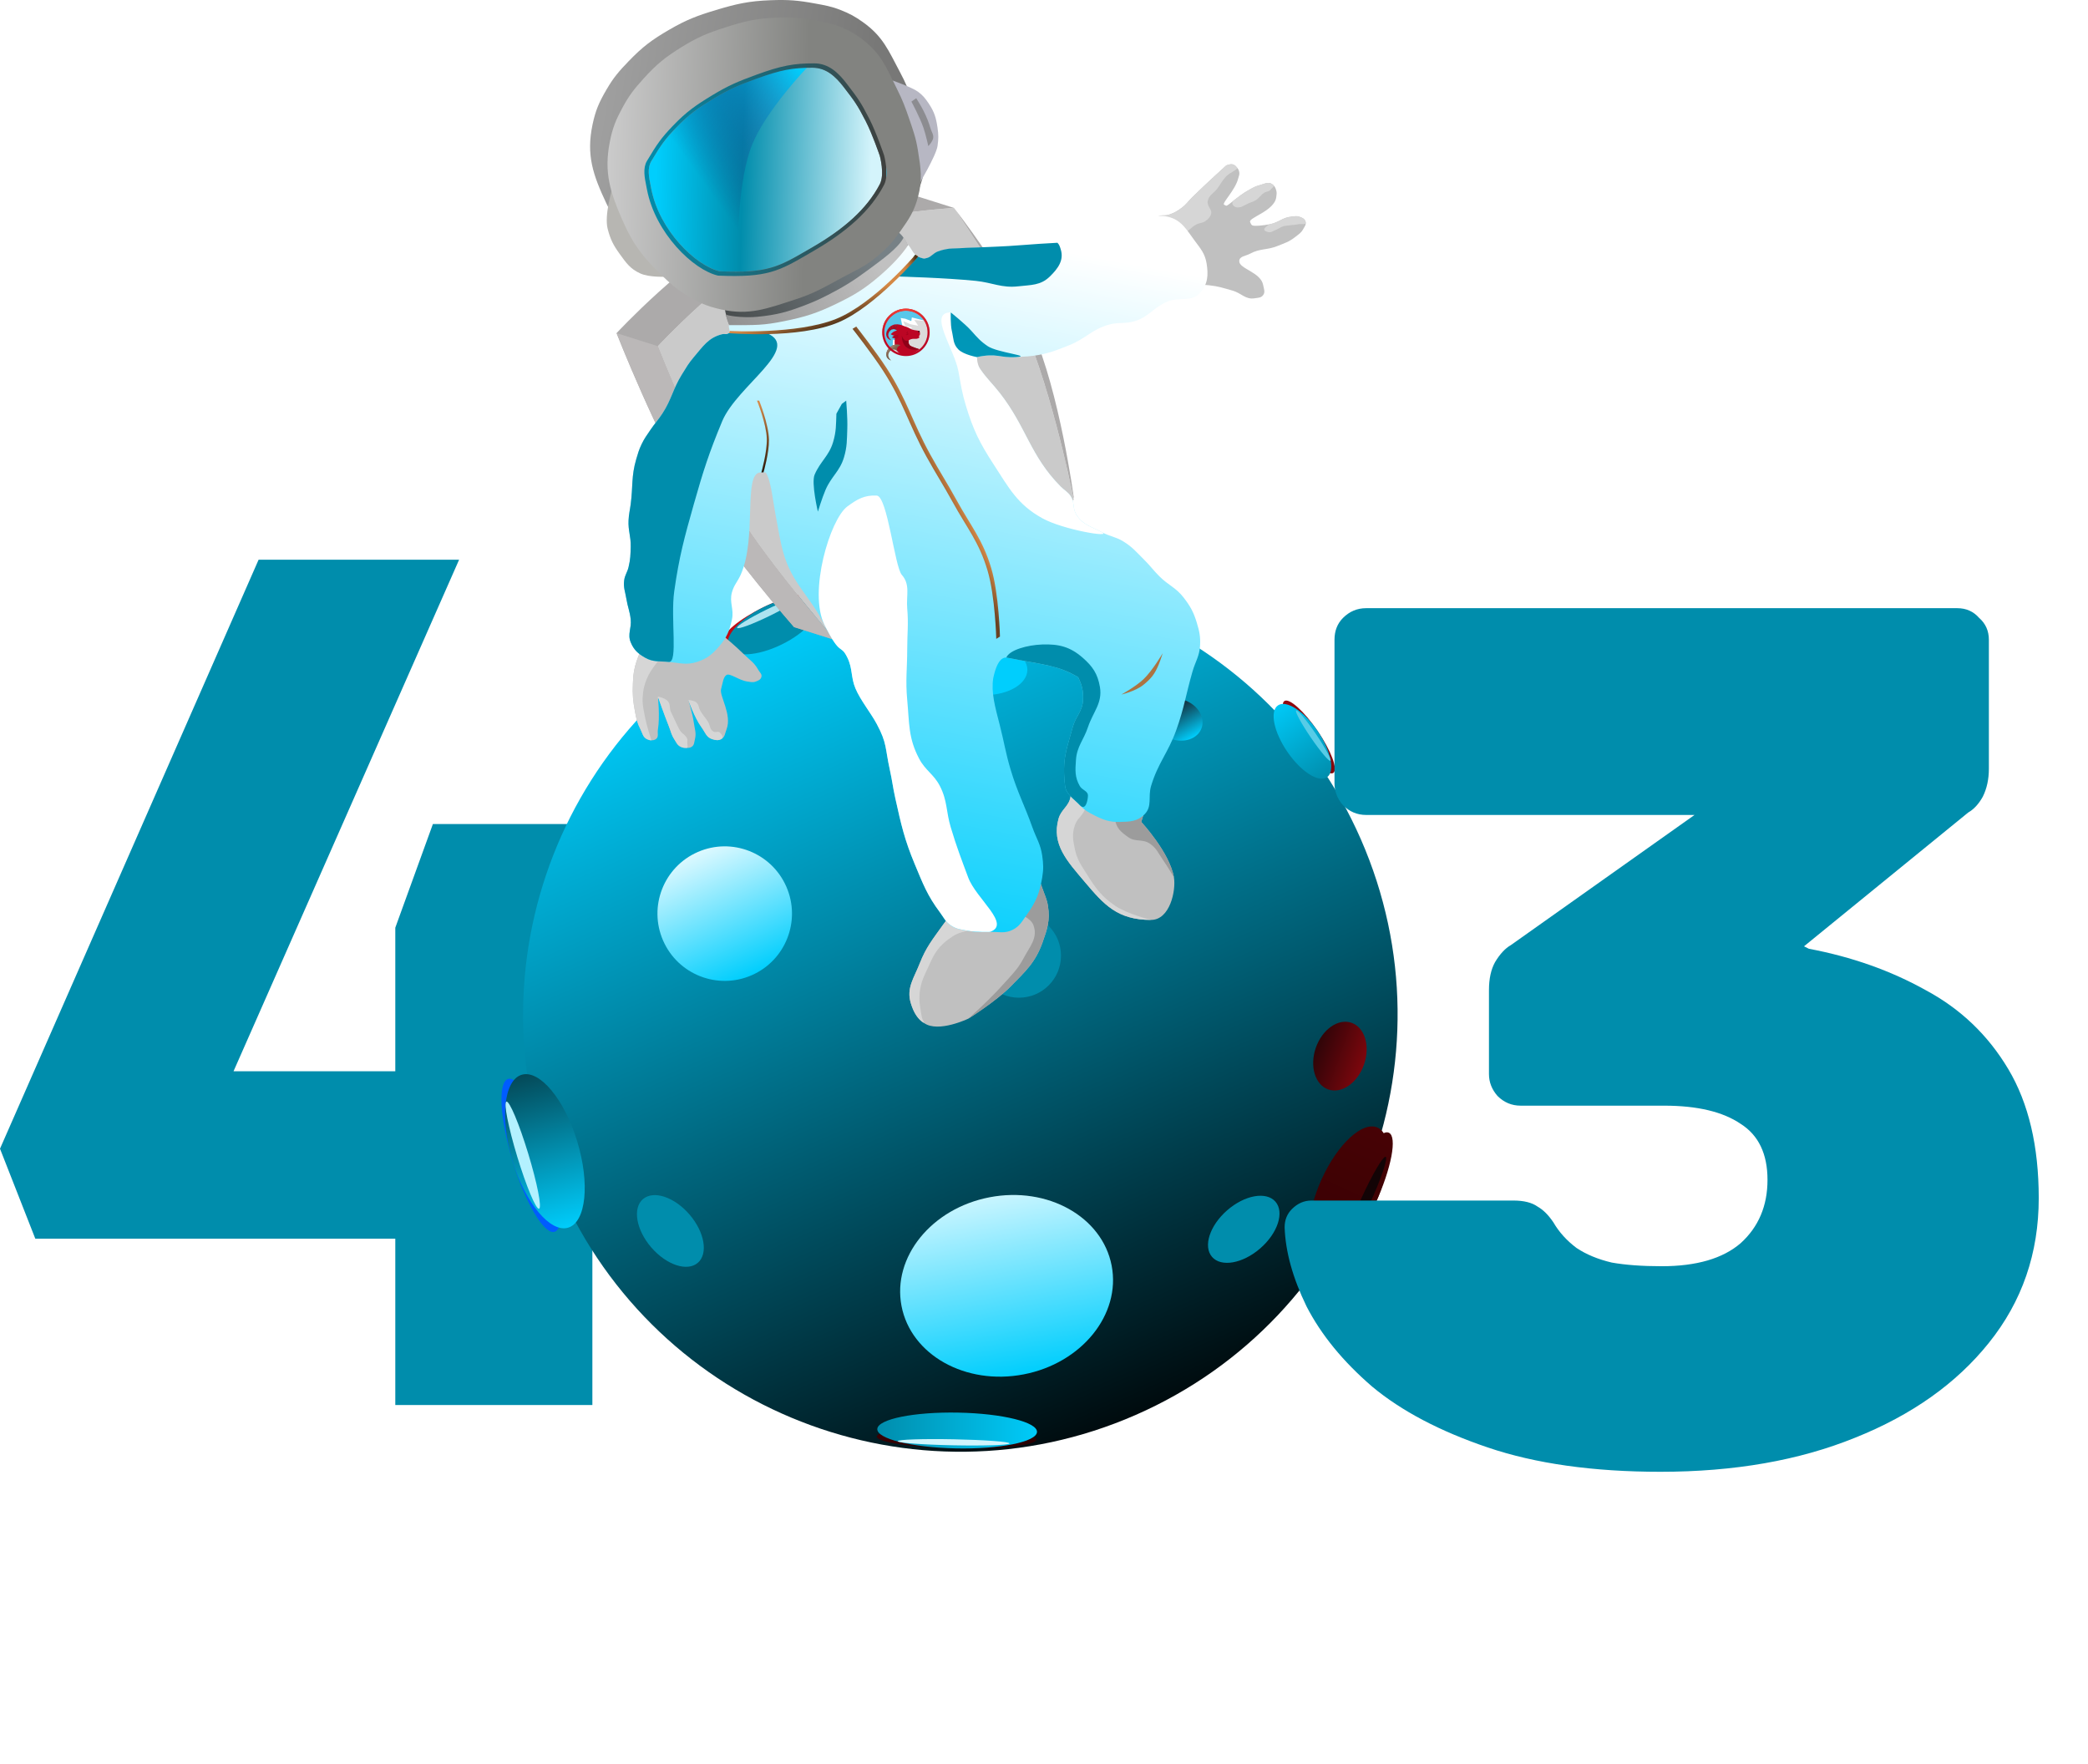 <svg width="412" height="348" viewBox="0 0 412 348" fill="none" xmlns="http://www.w3.org/2000/svg">
<path d="M77.999 277.229V244.411H6.968L0 226.654L51.025 110.442H90.587L46.08 211.369H77.999V183.046L85.417 162.591H116.886V211.369H131.946V238.342L116.886 244.411V277.229H77.999Z" fill="#008DAC"/>
<g filter="url(#filter0_d_4_2)">
<path d="M275.522 165.601C294.614 209.247 274.708 260.106 231.062 279.198C187.415 298.289 136.556 278.383 117.465 234.737C98.374 191.09 118.279 140.231 161.926 121.14C205.572 102.049 256.431 121.955 275.522 165.601Z" fill="url(#paint0_linear_4_2)"/>
<path d="M162.158 174.95C165.096 181.664 162.034 189.489 155.32 192.427C148.605 195.364 140.78 192.303 137.843 185.588C134.905 178.874 137.967 171.049 144.681 168.111C151.396 165.173 159.221 168.235 162.158 174.95Z" fill="url(#paint1_linear_4_2)"/>
<path d="M243.205 139.814C244.891 141.77 244.573 144.329 242.493 145.528C240.413 146.728 237.36 146.114 235.673 144.157C233.987 142.201 234.305 139.642 236.385 138.443C238.465 137.243 241.518 137.857 243.205 139.814Z" fill="url(#paint2_linear_4_2)"/>
<path d="M273.681 201.809C276.307 202.723 277.41 206.409 276.145 210.041C274.881 213.674 271.727 215.877 269.101 214.963C266.476 214.049 265.373 210.363 266.637 206.731C267.902 203.098 271.056 200.895 273.681 201.809Z" fill="url(#paint3_linear_4_2)"/>
<path d="M193.974 117.029C194.144 118.51 191.183 120.065 187.362 120.502C183.541 120.939 180.306 120.093 180.136 118.612C179.967 117.132 182.927 115.577 186.748 115.139C190.57 114.702 193.805 115.548 193.974 117.029Z" fill="url(#paint4_linear_4_2)"/>
<path d="M226.351 249.727C228.204 259.378 220.425 268.984 208.975 271.183C197.524 273.382 186.74 267.341 184.886 257.69C183.033 248.04 190.812 238.434 202.263 236.235C213.713 234.035 224.497 240.076 226.351 249.727Z" fill="url(#paint5_linear_4_2)"/>
<path d="M167.389 117.686C167.965 118.864 164.534 121.722 159.727 124.071C154.92 126.419 150.557 127.368 149.981 126.191C149.406 125.013 152.836 122.154 157.643 119.806C162.45 117.457 166.814 116.508 167.389 117.686Z" fill="#C00C14"/>
<path d="M168.145 119.233C169.138 121.266 166.046 124.817 161.239 127.166C156.432 129.514 151.73 129.771 150.737 127.738C149.744 125.706 152.836 122.155 157.643 119.806C162.45 117.458 167.152 117.201 168.145 119.233Z" fill="#008DAC"/>
<path d="M164.638 117.93C164.805 118.272 162.212 119.883 158.845 121.528C155.479 123.173 152.614 124.229 152.446 123.886C152.279 123.543 154.872 121.932 158.239 120.287C161.606 118.643 164.47 117.587 164.638 117.93Z" fill="#ACE3F0"/>
<path d="M107.249 212.885C109.289 212.264 112.999 218.512 115.536 226.841C118.072 235.17 118.474 242.425 116.433 243.047C114.392 243.668 110.682 237.42 108.146 229.091C105.61 220.762 105.208 213.506 107.249 212.885Z" fill="#005CFF"/>
<path d="M109.929 212.068C113.45 210.996 118.361 216.879 120.897 225.208C123.433 233.537 122.635 241.158 119.113 242.23C115.592 243.302 110.682 237.419 108.145 229.091C105.609 220.762 106.408 213.14 109.929 212.068Z" fill="url(#paint6_linear_4_2)"/>
<path d="M106.932 217.368C107.526 217.187 109.447 221.77 111.223 227.603C112.999 233.436 113.958 238.312 113.364 238.492C112.771 238.673 110.849 234.091 109.073 228.258C107.297 222.424 106.338 217.549 106.932 217.368Z" fill="#B3F1FF"/>
<path d="M180.004 283.426C180.084 282.296 187.201 281.521 195.902 281.693C204.602 281.866 211.591 282.922 211.511 284.052C211.431 285.181 204.313 285.957 195.613 285.784C186.912 285.611 179.924 284.556 180.004 283.426Z" fill="url(#paint7_linear_4_2)"/>
<path d="M180.109 281.942C180.247 279.992 187.412 278.552 196.112 278.725C204.813 278.898 211.754 280.618 211.616 282.567C211.478 284.517 204.313 285.957 195.613 285.784C186.913 285.611 179.971 283.891 180.109 281.942Z" fill="url(#paint8_linear_4_2)"/>
<path d="M184.136 284.362C184.16 284.033 189.118 283.864 195.212 283.986C201.305 284.107 206.226 284.471 206.203 284.8C206.18 285.129 201.221 285.297 195.128 285.176C189.034 285.055 184.113 284.69 184.136 284.362Z" fill="#D0F5FD"/>
<path d="M269.63 248.567C267.934 247.795 269.114 241.558 272.267 234.636C275.419 227.714 279.349 222.729 281.045 223.501C282.741 224.274 281.56 230.511 278.408 237.433C275.256 244.354 271.326 249.339 269.63 248.567Z" fill="url(#paint9_linear_4_2)"/>
<path d="M267.401 247.553C264.475 246.221 264.658 239.529 267.81 232.607C270.962 225.686 275.89 221.155 278.816 222.488C281.742 223.82 281.559 230.512 278.407 237.433C275.255 244.355 270.327 248.886 267.401 247.553Z" fill="url(#paint10_linear_4_2)"/>
<path d="M272.427 245.814C271.934 245.59 273.324 241.477 275.531 236.63C277.739 231.782 279.929 228.034 280.422 228.259C280.916 228.484 279.526 232.596 277.318 237.443C275.111 242.291 272.921 246.039 272.427 245.814Z" fill="#130406"/>
<path d="M270.089 152.504C269.129 153.158 266.188 150.513 263.519 146.598C260.849 142.682 259.463 138.978 260.422 138.324C261.382 137.67 264.323 140.314 266.993 144.23C269.662 148.145 271.048 151.85 270.089 152.504Z" fill="url(#paint11_linear_4_2)"/>
<path d="M268.829 153.362C267.173 154.491 263.667 152.232 260.998 148.316C258.329 144.401 257.507 140.312 259.162 139.183C260.818 138.055 264.324 140.314 266.993 144.23C269.662 148.145 270.484 152.234 268.829 153.362Z" fill="url(#paint12_linear_4_2)"/>
<path d="M269.526 150.122C269.247 150.313 267.505 148.244 265.635 145.502C263.766 142.759 262.477 140.382 262.756 140.192C263.035 140.002 264.777 142.07 266.646 144.813C268.516 147.555 269.805 149.932 269.526 150.122Z" fill="#57CCE7"/>
<path d="M216.353 188.563C216.353 193.144 212.64 196.857 208.059 196.857C203.478 196.857 199.765 193.144 199.765 188.563C199.765 183.982 203.478 180.269 208.059 180.269C212.64 180.269 216.353 183.982 216.353 188.563Z" fill="#008DAC"/>
<path d="M144.692 249.166C142.61 250.96 138.498 249.601 135.509 246.131C132.519 242.66 131.783 238.393 133.865 236.599C135.948 234.805 140.059 236.164 143.049 239.634C146.039 243.105 146.775 247.372 144.692 249.166Z" fill="#008DAC"/>
<path d="M209.718 132.163C209.718 134.912 206.005 137.14 201.424 137.14C196.844 137.14 193.13 134.912 193.13 132.163C193.13 129.415 196.844 127.187 201.424 127.187C206.005 127.187 209.718 129.415 209.718 132.163Z" fill="#00CEFD"/>
<path d="M258.665 237.101C260.472 239.172 259.139 243.292 255.687 246.303C252.235 249.315 247.972 250.078 246.165 248.007C244.358 245.936 245.692 241.816 249.143 238.804C252.595 235.792 256.858 235.03 258.665 237.101Z" fill="#008DAC"/>
</g>
<path d="M126.384 128.453L130.251 129.957L142.709 125.446C142.709 125.446 145.274 127.59 146.791 129.098C147.927 130.228 148.812 130.7 149.583 132.105C149.891 132.665 150.423 133.001 150.228 133.609C150.063 134.12 149.653 134.271 149.154 134.468C148.529 134.715 148.101 134.555 147.435 134.468C145.872 134.263 143.998 132.75 143.354 133.179C142.709 133.609 142.642 134.631 142.28 135.972C141.918 137.312 144.494 141.003 143.354 143.919C143.039 144.724 143.054 145.471 142.28 145.853C141.678 146.15 141.205 146.041 140.561 145.853C139.364 145.503 139.155 144.492 138.413 143.49C137.03 141.62 135.836 138.12 135.836 138.12C135.836 138.12 136.666 140.836 136.91 142.631C137.08 143.88 137.434 144.63 137.124 145.853C136.968 146.472 137.015 147.007 136.48 147.356C136.122 147.59 135.834 147.571 135.406 147.571C134.978 147.571 134.721 147.535 134.332 147.356C133.629 147.033 133.466 146.5 133.043 145.853C132.447 144.94 132.376 144.287 131.969 143.275C131.068 141.034 129.821 137.475 129.821 137.475C129.821 137.475 130.24 141.438 129.821 143.919C129.692 144.682 130.044 145.437 129.391 145.853C129.1 146.038 128.878 146.068 128.532 146.068C128.186 146.068 127.986 146.001 127.673 145.853C126.853 145.464 126.8 144.726 126.384 143.919C125.739 142.67 125.568 141.865 125.31 140.483C124.91 138.338 124.777 137.083 124.881 134.898C124.945 133.547 124.991 132.775 125.31 131.461C125.604 130.249 126.384 128.453 126.384 128.453Z" fill="#C0C0C0"/>
<path d="M129.821 68.308C129.821 68.308 143.475 53.594 154.739 48.116C166.767 42.266 188.248 41.028 188.248 41.028C188.248 41.028 196.968 53.658 201.137 62.508C207.402 75.81 211.877 98.596 211.877 98.596L164.834 126.306C164.834 126.306 152.056 111.679 145.502 101.173C137.975 89.108 129.821 68.308 129.821 68.308Z" fill="#CACACA"/>
<path d="M146.576 45.538C135.312 51.016 121.658 65.73 121.658 65.73C121.658 65.73 129.813 86.53 137.339 98.596C143.893 109.102 156.671 123.728 156.671 123.728L164.834 126.305C164.834 126.305 152.056 111.679 145.502 101.173C137.975 89.108 129.821 68.308 129.821 68.308C129.821 68.308 143.475 53.594 154.739 48.116C166.767 42.266 188.248 41.028 188.248 41.028C188.248 41.028 196.968 53.658 201.137 62.508C206.925 74.796 211.184 95.175 211.8 98.212L211.877 98.166C211.877 98.166 209.09 77.383 203.714 65.301C199.145 55.031 188.248 41.028 188.248 41.028L180.086 38.45C180.086 38.45 158.605 39.688 146.576 45.538Z" fill="#ACAAAA"/>
<path d="M121.658 65.73C121.658 65.73 129.813 86.53 137.339 98.596C143.893 109.102 156.671 123.728 156.671 123.728L164.834 126.306C164.834 126.306 152.056 111.679 145.502 101.173C137.975 89.108 129.821 68.308 129.821 68.308L121.658 65.73Z" fill="#BBB8B8"/>
<path d="M135.836 138.12C135.836 138.12 137.03 141.62 138.413 143.49C139.155 144.493 139.364 145.503 140.561 145.853C141.205 146.041 141.678 146.15 142.28 145.853C142.882 145.556 142.426 144.925 142.065 144.564C141.705 144.203 141.226 144.59 140.777 144.35C140.015 143.942 140.157 143.151 139.702 142.416C139.163 141.546 138.713 141.154 138.199 140.268C137.822 139.619 137.938 139.002 137.34 138.55C136.852 138.181 135.836 138.12 135.836 138.12Z" fill="#D6D6D6"/>
<path d="M129.82 137.475C129.82 137.475 131.067 141.034 131.968 143.275C132.375 144.287 132.446 144.94 133.043 145.853C133.465 146.5 133.629 147.034 134.331 147.356C134.72 147.535 134.978 147.571 135.405 147.571C135.833 147.571 135.644 147.057 135.621 146.712C135.575 146.058 135.793 145.952 135.406 145.423C134.827 144.634 134.512 144.782 134.05 143.92C133.482 142.861 132.92 141.564 132.398 140.483C131.99 139.638 132.386 139.028 131.754 138.335C131.392 137.938 130.642 137.564 129.82 137.475Z" fill="#D6D6D6"/>
<path d="M125.31 131.461C124.991 132.776 124.945 133.547 124.881 134.898C124.777 137.083 124.91 138.339 125.31 140.483C125.568 141.865 125.739 142.67 126.384 143.92C126.8 144.726 126.853 145.465 127.673 145.853C127.986 146.001 128.186 146.068 128.532 146.068C128.532 146.068 127.585 143.224 127.244 141.342C126.972 139.847 126.718 138.992 126.814 137.476C126.907 136.014 127.116 135.179 127.673 133.824C128.363 132.146 130.251 129.958 130.251 129.958L126.384 128.454C126.384 128.454 125.604 130.249 125.31 131.461Z" fill="#D6D6D6"/>
<path d="M142.996 60.757C142.952 60.443 143.221 60.179 143.537 60.207C145.16 60.354 146.434 60.321 148.295 60.145C152.104 59.786 154.182 58.959 157.746 57.568C159.46 56.899 160.403 56.469 162.042 55.635C165.133 54.062 166.777 52.977 169.56 50.909C172.216 48.935 173.929 47.98 175.96 45.439C176.112 45.25 176.378 45.189 176.585 45.315C179.23 46.917 179.282 49.678 180.515 51.768C180.515 51.768 175.439 53.651 172.568 56.279C169.458 59.124 167.309 60.183 163.331 61.864C159.586 63.446 156.839 64.145 152.806 64.656C149.294 65.101 145.502 67.234 145.502 67.234C144.163 64.66 143.324 63.142 142.996 60.757Z" fill="url(#paint13_linear_4_2)"/>
<path d="M211.233 157.238C211.405 156.246 211.233 154.66 211.233 154.66L226.269 158.527L225.195 162.178C225.195 162.178 230.823 168.238 231.639 173.133C232.069 175.711 230.844 181.511 227.128 181.511C220.47 181.511 217.834 178.498 214.025 173.993C210.626 169.971 207.437 166.601 208.87 161.534C209.391 159.691 210.906 159.124 211.233 157.238Z" fill="#C0C0C0"/>
<path d="M225.195 162.178L226.269 158.526H220.899C220.899 158.526 219.871 160.457 220.04 161.748C220.258 163.412 221.249 164.215 222.617 165.185C224.047 166.198 225.475 165.475 226.914 166.474C228.237 167.393 228.56 168.381 229.491 169.696C230.406 170.988 231.639 173.133 231.639 173.133C230.823 168.237 225.195 162.178 225.195 162.178Z" fill="#9C9C9C"/>
<path d="M211.233 157.238C210.906 159.124 209.391 159.691 208.87 161.534C207.437 166.601 210.626 169.971 214.025 173.993C217.834 178.498 220.47 181.511 227.128 181.511C227.128 181.511 222.501 180.39 220.04 178.718C217.337 176.883 216.187 175.26 214.455 172.489C213.322 170.675 212.53 169.642 212.092 167.549C211.714 165.742 211.501 164.571 212.092 162.823C212.54 161.5 213.468 161.096 214.025 159.816C214.545 158.621 214.885 156.593 214.885 156.593L211.233 154.66C211.233 154.66 211.405 156.246 211.233 157.238Z" fill="#D6D6D6"/>
<path d="M143.225 62.079C144.513 62.508 147.325 62.705 149.412 62.508C153.221 62.149 155.471 61.536 159.035 60.145C160.749 59.477 161.691 59.047 163.331 58.212C166.422 56.639 168.495 55.34 171.279 53.272C174.047 51.215 177.25 48.975 178.325 46.827C178.754 47.257 179.216 48.52 179.7 50.264C179.7 50.264 176.557 55.584 173.685 58.212C170.576 61.058 168.427 62.116 164.449 63.797C160.704 65.379 157.957 66.079 153.923 66.59C150.412 67.034 144.902 65.73 144.902 65.73C144.471 65.73 143.439 63.367 143.225 62.079Z" fill="url(#paint14_linear_4_2)"/>
<path d="M228.417 42.746C228.417 42.746 229.893 42.621 230.78 42.317C231.774 41.976 232.296 41.65 233.143 41.028C234.099 40.325 234.445 39.712 235.291 38.88C237.83 36.383 241.95 32.65 241.95 32.65C241.95 32.65 242.748 32.294 243.239 32.436C243.642 32.552 243.833 32.755 244.098 33.08C244.334 33.371 244.453 33.572 244.528 33.939C244.628 34.439 244.433 34.732 244.313 35.228C243.768 37.466 241.091 40.072 241.52 40.383L241.95 40.598C242.379 40.598 244.437 38.55 246.246 37.591C247.142 37.116 247.627 36.769 248.609 36.517C249.506 36.287 250.192 35.802 250.972 36.302C251.481 36.629 251.672 37.007 251.831 37.591C251.963 38.077 251.889 38.38 251.831 38.88C251.51 41.65 246.224 42.961 246.676 43.82C246.816 44.088 246.835 44.329 247.105 44.465C247.535 44.679 249.219 44.491 250.542 44.25C252.291 43.931 253.067 42.894 254.838 42.746C255.423 42.698 255.786 42.557 256.342 42.746C256.962 42.957 257.497 43.179 257.631 43.82C257.739 44.34 257.449 44.64 257.201 45.109C256.757 45.948 256.232 46.245 255.483 46.828C254.298 47.749 253.436 47.981 252.046 48.546C250.028 49.366 248.583 48.999 246.676 50.05C245.779 50.543 244.528 50.529 244.528 51.553C244.528 53.057 248.816 53.706 249.253 56.279C249.38 57.023 249.694 57.599 249.253 58.212C248.834 58.794 248.242 58.74 247.535 58.857C245.781 59.147 244.946 57.847 243.239 57.353C241.421 56.827 240.395 56.482 238.513 56.279C236.762 56.09 234.002 56.279 234.002 56.279L233.358 45.968L228.417 42.746Z" fill="#C0C0C0"/>
<path d="M254.838 42.746C253.066 42.894 252.29 43.931 250.542 44.25C250.112 44.465 250.111 44.466 249.897 44.679L249.897 44.679C249.683 44.893 249.408 45.027 249.468 45.324C249.527 45.62 249.827 45.652 250.112 45.754C250.764 45.986 251.184 45.571 251.831 45.324C252.356 45.123 252.583 44.849 253.119 44.679C253.606 44.525 253.903 44.54 254.408 44.465C255.077 44.365 255.465 44.388 256.127 44.25C256.725 44.125 257.764 44.462 257.63 43.82C257.497 43.179 256.962 42.957 256.341 42.746C255.785 42.557 255.423 42.697 254.838 42.746Z" fill="#D6D6D6"/>
<path d="M246.246 37.591C244.527 38.665 243.453 39.524 243.453 39.524C243.453 39.524 242.979 39.921 243.238 40.383C243.577 40.987 244.297 41.018 244.957 40.813C245.472 40.585 245.736 40.406 246.246 40.169C246.825 39.899 247.201 39.85 247.75 39.524C248.517 39.069 248.714 38.496 249.468 38.021C249.944 37.721 250.446 37.845 250.757 37.376C250.994 37.02 251.752 36.802 250.972 36.302C250.192 35.802 249.507 36.287 248.609 36.517C247.627 36.769 247.106 37.054 246.246 37.591Z" fill="#D6D6D6"/>
<path d="M230.78 42.317C229.893 42.621 229.213 42.25 228.417 42.746C226.463 43.966 231.086 46.349 233.358 45.968C234.621 45.757 234.985 44.781 236.15 44.25C236.802 43.953 237.289 44.027 237.869 43.605C238.398 43.22 238.725 42.934 238.943 42.317C239.288 41.338 238.14 40.764 238.298 39.739C238.491 38.495 239.484 38.174 240.231 37.161C240.909 36.243 241.159 35.62 241.95 34.798C242.695 34.025 244.362 33.406 244.098 33.08C243.833 32.755 243.642 32.552 243.239 32.436C242.748 32.294 241.95 32.65 241.95 32.65C241.95 32.65 237.83 36.383 235.291 38.88C234.445 39.712 234.099 40.325 233.143 41.028C232.296 41.65 231.774 41.976 230.78 42.317Z" fill="#D6D6D6"/>
<path d="M186.052 182.502C186.791 181.462 188.017 179.892 188.017 179.892L195.875 181.197L200.922 179.363L204.389 171.844C204.389 171.844 205.226 173.951 205.698 175.324C206.162 176.671 206.573 177.397 206.79 178.804C207.222 181.606 206.652 183.311 205.698 185.982C204.287 189.935 202.317 191.685 199.368 194.682C196.515 197.581 191.073 200.989 191.073 200.989C191.073 200.989 185.13 203.843 182.341 201.859C180.841 200.791 180.259 199.702 179.722 197.944C178.807 194.947 180.328 193.033 181.468 190.114C182.731 186.884 184.042 185.332 186.052 182.502Z" fill="#C0C0C0"/>
<path d="M205.698 175.324C205.225 173.951 204.388 171.844 204.388 171.844C204.388 171.844 199.778 176.339 200.922 179.363C201.531 180.972 203.341 180.967 203.929 182.585C204.827 185.054 203.227 186.707 201.996 189.029C201.014 190.882 200.178 191.767 198.774 193.325C197.184 195.09 196.467 195.861 194.907 197.406C193.452 198.849 191.073 200.989 191.073 200.989C191.073 200.989 196.515 197.581 199.368 194.681C202.316 191.685 204.286 189.935 205.698 185.982C206.652 183.311 207.222 181.606 206.79 178.804C206.573 177.397 206.162 176.671 205.698 175.324Z" fill="#9C9C9C"/>
<path d="M186.053 182.502C184.043 185.332 182.731 186.884 181.469 190.114C180.328 193.033 178.808 194.948 179.722 197.944C180.259 199.704 181.16 201.273 182.342 201.859C182.235 201.186 182.018 201.541 181.805 200.199C181.591 198.857 181.299 197.577 181.469 195.903C181.673 193.882 182.239 192.805 183.093 190.962C184.01 188.987 184.478 187.741 186.053 186.237C186.751 185.569 187.221 185.28 188.017 184.733C190.791 182.827 196.409 183.872 195.876 181.197C195.267 178.146 188.017 179.892 188.017 179.892C188.017 179.892 186.791 181.462 186.053 182.502Z" fill="#D6D6D6"/>
<path d="M143.845 64.154C149.215 64.154 150.615 64.204 154.739 63.367C158.898 62.523 161.23 61.782 165.049 59.931C168.546 58.235 170.468 57.08 173.427 54.56C175.957 52.405 177.938 50.264 179.226 48.331C180.086 49.405 180.043 49.895 180.945 50.479C181.26 50.683 181.448 50.792 181.804 50.909C183.344 51.413 184.098 49.795 185.671 49.405C187.632 48.919 188.811 49.127 190.826 48.975C195.183 48.648 197.638 48.65 201.996 48.331C205.859 48.048 208.058 48.122 211.877 47.472C218.024 46.426 220.901 43.058 227.128 42.746C228.385 42.683 229.122 42.473 230.35 42.746C233.077 43.352 234.064 45.222 235.72 47.472C236.899 49.073 237.766 50.02 238.083 51.983C238.453 54.273 238.341 56.053 236.794 57.782C235.059 59.724 232.757 58.506 230.35 59.501C227.638 60.623 226.716 62.52 223.906 63.367C222.043 63.929 220.849 63.526 218.965 64.012C215.587 64.884 214.26 66.803 211.018 68.093C208.725 69.005 207.428 69.572 205.003 70.026C203.264 70.352 202.258 70.346 200.492 70.456C197.143 70.665 196.84 69.597 192.759 70.456C192.759 71.53 192.782 71.919 193.404 72.819C194.758 74.781 195.804 75.664 197.27 77.545C202.563 84.334 203.236 89.906 209.299 96.018C210.046 96.771 210.666 97.018 211.259 97.897C212.081 99.115 211.596 100.24 212.36 101.495C213.611 103.552 215.299 103.878 217.422 105.013C218.996 105.854 220.1 105.882 221.624 106.812C223.444 107.923 224.213 108.912 225.732 110.41C226.989 111.65 227.54 112.494 228.793 113.739C230.553 115.489 232.063 115.958 233.572 117.928C234.896 119.656 235.519 120.786 236.15 122.869C236.666 124.572 236.889 125.603 236.794 127.38C236.683 129.474 235.87 130.519 235.291 132.535C233.992 137.053 233.669 139.714 232.069 144.134C230.471 148.547 228.471 150.593 227.128 155.09C226.487 157.234 227.415 159.085 225.839 160.674C224.419 162.107 222.915 162.141 220.899 162.178C218.905 162.215 217.739 161.787 215.958 160.889C214.722 160.266 214.002 159.862 213.058 158.849C211.921 157.626 210.357 156.748 210.158 155.09C209.514 149.719 210.488 147.872 211.662 143.49C212.243 141.323 213.605 140.361 213.703 138.12C213.782 136.32 213.52 135.231 212.736 133.609C208.655 131.246 206.292 131.246 198.559 129.742C198.129 129.742 196.84 129.742 195.981 133.824C195.552 136.616 196.315 139.356 197.27 143.06C198.154 146.489 198.402 148.476 199.418 151.867C200.782 156.419 202.119 158.776 203.714 163.252C204.489 165.426 205.325 166.552 205.648 168.837C205.882 170.498 205.923 171.478 205.648 173.133C205.154 176.094 204.449 177.938 202.64 180.437C201.7 181.735 201.271 182.707 199.848 183.444C198.276 184.257 197.106 183.837 195.337 183.873C193.657 183.908 192.691 183.972 191.041 183.659C189.659 183.396 188.765 183.378 187.604 182.585C186.522 181.845 186.233 181.062 185.456 180.007C183.032 176.713 182.123 174.398 180.515 170.556C178.456 165.634 177.805 162.661 176.649 157.452C176.167 155.284 176.055 154.036 175.575 151.867C174.633 147.615 175.059 146.682 172.997 142.846C171.801 140.621 169.795 138.189 168.808 135.864C167.857 133.623 168.272 131.927 167.197 129.742C165.809 126.921 165.909 129.742 162.686 123.298C159.797 117.519 156.242 115.135 154.524 108.906C154.226 107.827 154.111 107.209 153.879 106.114C153.597 104.778 153.5 104.016 153.235 102.677C152.5 98.964 152.161 94.729 151.087 93.225C150.67 93.181 150.432 93.204 150.013 93.225C146.576 93.4 149.426 106.089 146.146 113.417C145.533 114.787 144.83 115.408 144.428 116.854C143.867 118.875 144.869 120.174 144.428 122.224C143.939 124.498 143.385 125.846 141.85 127.594C140.499 129.133 139.501 129.967 137.554 130.602C135.481 131.278 134.14 130.812 131.969 130.602C130.102 130.421 128.865 130.686 127.243 129.742C125.858 128.936 125.064 128.216 124.451 126.735C123.777 125.108 124.641 123.976 124.451 122.224C124.276 120.605 123.85 119.751 123.592 118.143C123.364 116.725 122.968 115.914 123.162 114.491C123.306 113.44 123.774 112.945 124.021 111.914C124.395 110.355 124.416 109.435 124.451 107.832C124.495 105.812 123.922 104.695 124.021 102.677C124.084 101.409 124.287 100.714 124.451 99.455C124.899 96.019 124.552 93.973 125.525 90.648C125.875 89.451 126.061 88.766 126.599 87.641C127.151 86.485 127.607 85.913 128.318 84.848C129.183 83.55 129.826 82.932 130.68 81.626C132.529 78.801 132.761 76.759 134.547 73.893C135.408 72.51 135.85 71.693 136.91 70.456C138.734 68.327 139.773 66.618 142.495 65.945C142.99 65.823 143.407 66.075 143.784 65.73C144.221 65.329 143.684 64.725 143.845 64.154Z" fill="url(#paint15_linear_4_2)"/>
<path d="M211.261 97.897C210.667 97.019 210.047 96.771 209.3 96.018C203.237 89.906 202.565 84.334 197.271 77.545C195.805 75.664 194.759 74.781 193.405 72.819C192.784 71.919 192.76 70.456 192.76 70.456C192.76 70.456 190.61 69.997 189.538 69.167C187.14 67.312 188.034 61.649 187.604 61.649C183.037 61.65 188.278 68.757 189.109 73.249C189.608 75.951 189.811 77.494 190.612 80.122C192.046 84.824 193.302 87.386 195.982 91.507C199.059 96.237 200.714 99.51 205.649 102.247C209.779 104.539 219.546 106.148 217.423 105.013C215.3 103.878 213.613 103.552 212.361 101.496C211.598 100.24 212.083 99.115 211.261 97.897Z" fill="white"/>
<path d="M192.759 70.456C196.84 69.597 197.143 70.665 200.492 70.456C203.841 70.248 196.851 69.605 194.907 68.308C193.476 67.353 192.828 66.587 191.685 65.301C190.448 63.908 187.604 61.649 187.604 61.649C187.604 61.649 187.516 64.054 187.819 65.301C188.17 66.745 188.018 67.861 189.108 68.953C190.143 69.989 192.759 70.456 192.759 70.456Z" fill="url(#paint16_linear_4_2)"/>
<path d="M198.559 129.743C206.292 131.246 208.655 131.246 212.736 133.609C213.52 135.231 213.782 136.32 213.703 138.12C213.605 140.361 212.243 141.323 211.662 143.49C210.489 147.873 209.514 149.719 210.159 155.09C210.358 156.748 211.921 157.626 213.059 158.849C214.197 160.072 214.643 157.973 214.67 157.023C214.697 156.041 213.545 155.944 213.059 155.09C212.052 153.322 212.167 151.964 212.307 149.934C212.491 147.26 213.819 146.032 214.67 143.49C215.698 140.42 217.574 138.735 217.033 135.542C216.592 132.947 215.584 131.469 213.596 129.743C211.132 127.603 208.909 127.05 205.648 127.165C202.704 127.268 199.203 128.239 198.559 129.743Z" fill="#008DAC"/>
<path d="M166.111 79.693L166.97 79.049C166.97 79.049 167.268 82.452 167.185 84.633C167.101 86.827 167.163 88.113 166.54 90.218C165.72 92.992 164.028 94.004 162.889 96.662C162.189 98.296 161.385 100.959 161.385 100.959C161.385 100.959 160.041 95.289 160.741 93.655C161.88 90.996 163.572 89.985 164.392 87.211C165.015 85.106 164.953 83.82 165.037 81.626C166.111 79.693 166.111 79.693 166.111 79.693Z" fill="#008DAC"/>
<path d="M143.784 65.73C143.407 66.075 142.99 65.823 142.495 65.945C139.773 66.618 138.734 68.327 136.91 70.456C135.85 71.693 135.408 72.511 134.547 73.893C132.761 76.759 132.529 78.801 130.68 81.626C129.826 82.932 129.183 83.55 128.318 84.848C127.607 85.913 127.151 86.485 126.599 87.641C126.061 88.766 125.875 89.451 125.525 90.648C124.552 93.973 124.899 96.019 124.451 99.455C124.287 100.714 124.084 101.409 124.021 102.677C123.922 104.695 124.495 105.812 124.451 107.832C124.416 109.435 124.395 110.355 124.021 111.914C123.774 112.945 123.306 113.44 123.162 114.491C122.968 115.914 123.364 116.725 123.592 118.143C123.85 119.751 124.276 120.605 124.451 122.224C124.641 123.976 123.777 125.108 124.451 126.735C125.064 128.216 125.858 128.936 127.243 129.742C128.865 130.686 130.102 130.421 131.969 130.602C133.836 130.783 132.276 122.054 133.043 116.639C134.008 109.829 135.035 106.073 136.91 99.455C138.746 92.972 139.903 89.349 142.495 83.13C145.424 76.1 158.332 68.658 151.302 65.73H143.784Z" fill="#008DAC"/>
<path d="M191.041 183.659C192.691 183.972 195.337 183.873 195.337 183.873C199.61 182.407 192.617 177.367 191.041 173.133C189.615 169.304 188.78 167.165 187.604 163.252C186.655 160.095 186.966 158.02 185.456 155.089C184.249 152.748 182.609 152.046 181.375 149.719C179.208 145.636 179.439 142.723 179.012 138.12C178.648 134.194 179.012 131.967 179.012 128.024C179.012 124.92 179.28 123.168 179.012 120.076C178.784 117.452 179.677 115.395 177.938 113.417C176.548 111.837 175.098 97.899 172.997 97.782C170.586 97.648 169.142 98.497 167.197 99.93C163.783 102.447 159.464 116.854 162.687 123.298C165.909 129.742 165.809 126.921 167.197 129.742C168.272 131.927 167.857 133.623 168.808 135.864C169.795 138.189 171.801 140.621 172.997 142.845C175.06 146.682 174.633 147.615 175.575 151.867C176.055 154.036 176.168 155.284 176.649 157.452L176.682 157.603C177.818 162.719 178.476 165.681 180.515 170.555C182.123 174.397 182.956 176.676 185.456 180.007C186.243 181.055 186.522 181.845 187.604 182.585C188.765 183.378 189.659 183.396 191.041 183.659Z" fill="white"/>
<path d="M168.221 64.882L168.952 64.431C168.952 64.431 172.805 69.329 174.969 72.678C179.008 78.929 179.969 83.171 183.562 89.689C185.507 93.218 186.778 95.094 188.718 98.625C191.564 103.807 193.903 106.448 195.592 112.115C197.109 117.204 197.311 125.604 197.311 125.604L196.58 126.056C196.58 126.056 196.378 117.656 194.861 112.566C193.172 106.9 190.833 104.259 187.987 99.077C186.047 95.545 184.776 93.669 182.831 90.141C179.238 83.623 178.277 79.381 174.238 73.129C172.074 69.781 168.221 64.882 168.221 64.882Z" fill="url(#paint17_linear_4_2)"/>
<path d="M180.515 50.264C180.515 50.264 181.163 50.674 181.589 50.823C182.449 51.124 182.415 50.994 182.878 50.909C183.738 50.694 184.117 49.982 185.026 49.62C185.594 49.394 185.932 49.315 186.53 49.19C187.601 48.966 188.231 49.046 189.322 48.975C191.333 48.846 192.465 48.851 194.478 48.761C196.24 48.682 197.228 48.648 198.989 48.546C201.34 48.41 202.653 48.266 205.003 48.116C206.429 48.026 208.655 47.901 208.655 47.901C209.046 48.306 209.13 48.654 209.299 49.19C209.978 51.345 208.766 52.981 207.151 54.56C205.33 56.341 203.452 56.202 200.922 56.494C197.645 56.871 195.826 55.756 192.545 55.42C186.61 54.811 177.293 54.56 177.293 54.56L179.227 52.412L180.515 50.264Z" fill="#008DAC"/>
<path d="M143.999 65.301C143.999 65.301 157.223 66.029 164.941 62.938C172.371 59.962 180.644 50.264 180.644 50.264C180.836 50.416 180.948 50.494 181.159 50.621C181.159 50.621 172.785 60.476 165.479 63.582C157.559 66.95 143.783 65.731 143.783 65.731C143.936 65.588 143.968 65.491 143.999 65.301Z" fill="url(#paint18_linear_4_2)"/>
<path d="M143.999 65.301C143.999 65.301 157.223 66.029 164.941 62.938C172.371 59.962 180.644 50.264 180.644 50.264C180.836 50.416 180.948 50.494 181.159 50.621C181.159 50.621 172.785 60.476 165.479 63.582C157.559 66.95 143.783 65.731 143.783 65.731C143.936 65.588 143.968 65.491 143.999 65.301Z" fill="url(#paint19_linear_4_2)"/>
<path d="M149.369 79.049H149.799C149.799 79.049 151.674 83.669 151.732 86.781C151.779 89.323 150.658 93.2 150.658 93.2C150.241 93.214 150.411 93.213 150.228 93.213C150.228 93.213 151.383 89.195 151.302 86.567C151.209 83.537 149.369 79.049 149.369 79.049Z" fill="url(#paint20_linear_4_2)"/>
<path d="M116.928 24.53C117.524 21.718 118.217 20.173 119.684 17.656C121.067 15.284 122.115 14.077 124.049 12.071C126.78 9.239 128.624 7.851 132.09 5.842C135.435 3.903 137.533 3.102 141.279 1.975C145.366 0.746 147.787 0.202 152.077 0.042C155.494 -0.086 157.452 0.063 160.807 0.686C162.813 1.059 163.975 1.234 165.861 1.975C167.676 2.689 168.654 3.228 170.226 4.338C174.237 7.171 175.335 10.012 177.577 14.219C178.744 16.408 179.259 17.704 180.104 20.019C180.976 22.407 181.516 23.756 181.942 26.248C182.551 29.81 182.947 32.002 181.942 35.485C181.127 38.31 180.074 39.755 178.266 42.144C176.652 44.277 175.573 45.395 173.442 47.084C170.801 49.178 168.906 49.841 165.861 51.381C162.118 53.273 160.032 54.458 155.982 55.677C150.124 57.44 146.366 58.867 140.36 57.61C137.222 56.953 135.504 56.2 132.779 54.603C130.619 53.336 129.555 52.397 127.725 50.736C123.848 47.218 121.865 44.832 119.684 40.211C117.006 34.533 115.636 30.617 116.928 24.53Z" fill="url(#paint21_linear_4_2)"/>
<path d="M120.762 37.418L131.287 54.602C131.287 54.602 128.12 54.759 126.347 53.958C124.346 53.054 123.553 51.87 122.265 50.092C121.011 48.359 120.436 47.222 119.903 45.151C119.212 42.47 120.762 37.418 120.762 37.418Z" fill="#B7B6B2"/>
<path d="M175.575 15.681C175.575 15.681 179.947 17.211 181.123 18.086C182.123 18.83 182.58 19.41 183.271 20.449C184.359 22.083 184.703 23.232 184.989 25.174C185.197 26.585 185.197 27.415 184.989 28.826C184.703 30.769 181.123 36.732 181.123 36.732L175.575 15.681Z" fill="#B7B7C3"/>
<g filter="url(#filter1_f_4_2)">
<path d="M179.834 20.05L180.788 19.375C180.788 19.375 181.723 20.854 182.22 21.85C182.898 23.209 183.208 24.008 183.651 25.451C183.865 26.146 184.237 26.533 184.128 27.251C184.022 27.952 183.174 28.826 183.174 28.826C183.174 28.826 182.689 26.605 182.22 25.225C181.506 23.127 179.834 20.05 179.834 20.05Z" fill="#62635E" fill-opacity="0.5"/>
</g>
<path d="M120.332 27.967C120.89 25.155 121.538 23.61 122.91 21.093C124.203 18.721 125.183 17.514 126.991 15.508C129.545 12.676 131.269 11.288 134.51 9.279C137.637 7.34 139.599 6.539 143.102 5.412C146.923 4.183 149.187 3.639 153.198 3.479C156.393 3.351 158.224 3.5 161.36 4.123C163.237 4.496 164.323 4.671 166.086 5.412C167.784 6.126 168.698 6.665 170.167 7.775C173.918 10.608 174.944 13.449 177.041 17.656C178.132 19.845 178.614 21.141 179.404 23.456C180.219 25.844 180.724 27.193 181.122 29.685C181.692 33.247 182.062 35.439 181.122 38.922C180.36 41.747 179.376 43.192 177.686 45.581C176.177 47.714 175.168 48.832 173.175 50.521C170.706 52.615 168.933 53.278 166.086 54.817C162.587 56.71 160.636 57.895 156.849 59.114C151.372 60.877 147.858 62.303 142.243 61.047C139.308 60.39 137.702 59.637 135.154 58.039C133.134 56.773 132.14 55.834 130.428 54.173C126.803 50.655 124.949 48.269 122.91 43.648C120.405 37.969 119.125 34.054 120.332 27.967Z" fill="url(#paint22_linear_4_2)"/>
<path d="M128.495 31.833C130.428 28.611 131.19 27.506 133.436 25.174C136.008 22.503 137.78 21.291 140.954 19.375C144.039 17.512 145.945 16.739 149.332 15.508C154.057 13.79 156.42 13.36 160.287 13.36C163.019 13.36 164.85 15.061 166.516 17.226C168.664 20.019 169.15 20.659 170.812 23.885C172.139 26.461 173.605 30.759 173.605 30.759C173.605 30.759 174.613 34.41 173.605 36.344C171.027 41.285 166.453 45.239 160.287 48.803C153.852 52.523 151.909 53.958 142.028 53.529C137.302 52.455 130.078 45.493 128.495 37.203C128.163 35.465 127.585 33.351 128.495 31.833Z" fill="url(#paint23_linear_4_2)"/>
<path d="M137.732 21.308C140.843 18.989 142.972 17.898 146.539 16.367C150.002 14.882 152.036 14.037 155.775 13.575C157.11 13.41 159.212 13.36 159.212 13.36C159.212 13.36 151.222 21.725 148.472 28.397C145.439 35.757 145.68 48.588 145.68 48.588L136.658 49.447C136.658 49.447 128.666 35.73 129.999 30.115C130.428 28.305 131.646 26.919 133.221 25.174C134.77 23.459 135.879 22.689 137.732 21.308Z" fill="url(#paint24_linear_4_2)"/>
<path fill-rule="evenodd" clip-rule="evenodd" d="M132.779 24.819C130.449 27.251 129.659 28.403 127.654 31.763C126.814 33.17 127.196 35.069 127.533 36.747C127.575 36.956 127.616 37.162 127.654 37.362C129.296 46.006 136.79 53.265 141.692 54.385C151.454 54.811 153.746 53.474 159.709 49.995L160.632 49.457C167.028 45.741 171.773 41.618 174.446 36.466C175.493 34.45 174.446 30.643 174.446 30.643C174.446 30.643 172.926 26.161 171.55 23.476C169.826 20.111 169.322 19.444 167.094 16.532C165.366 14.274 163.466 12.501 160.632 12.501C156.621 12.501 154.17 12.948 149.268 14.74C145.755 16.024 143.778 16.83 140.578 18.772C137.285 20.77 135.448 22.035 132.779 24.819ZM133.435 25.174C131.189 27.506 130.428 28.611 128.495 31.833C127.686 33.182 128.053 35.003 128.378 36.612C128.418 36.813 128.458 37.011 128.495 37.203C130.078 45.493 137.302 52.455 142.028 53.529C151.438 53.938 153.649 52.655 159.397 49.318C159.684 49.151 159.98 48.98 160.286 48.803C166.452 45.239 171.026 41.285 173.604 36.344C174.613 34.41 173.604 30.759 173.604 30.759C173.604 30.759 172.138 26.461 170.812 23.885C169.15 20.659 168.664 20.019 166.515 17.226C164.849 15.06 163.019 13.36 160.286 13.36C156.42 13.36 154.057 13.789 149.331 15.508C145.945 16.739 144.038 17.512 140.954 19.374C137.779 21.291 136.008 22.503 133.435 25.174Z" fill="url(#paint25_linear_4_2)"/>
<path d="M225.598 134.053C227.405 132.35 229.424 128.883 229.424 128.883C229.424 128.883 228.999 130.228 228.659 131.06C227.874 132.981 227.165 133.877 225.598 135.141C224.037 136.4 221.261 137.046 221.261 137.046C221.261 137.046 224.086 135.478 225.598 134.053Z" fill="#AC7341"/>
<ellipse rx="4.273" ry="4.27" transform="matrix(0.777 -0.629 0.629 0.777 178.758 65.581)" fill="#59C7EA"/>
<path d="M176.144 68.948L176.474 67.457L177.15 67.456L177.512 66.486L178.333 66.342L177.428 65.643L180.596 65.629L178.806 64.995L178.021 63.157L180.04 63.527L180.347 62.94L182.397 63.285L183.048 64.346L183.298 65.523L182.471 68.042L180.867 69.471L178.878 70.04L176.627 69.545L176.144 68.948Z" fill="#DBDBDB"/>
<path fill-rule="evenodd" clip-rule="evenodd" d="M180.663 65.626L178.271 65.647L177.559 65.667L178.415 66.332L177.802 66.619L177.337 67.65L176.572 67.755L176.112 69.102L176.218 67.002L177.034 67.276L177.125 65.309L178.12 65.461L178.085 64.531L177.729 62.743L178.628 62.886L179.815 63.348L179.926 62.634C181.521 63.017 182.345 63.234 182.397 63.285C182.45 63.335 181.784 63.282 180.399 63.123L181.184 64.267L179.645 63.977L178.24 63.374L178.617 64.318L180.042 64.632L178.909 65.026L180.663 65.626Z" fill="white"/>
<path fill-rule="evenodd" clip-rule="evenodd" d="M176.986 65.221C176.986 65.221 176.4 65.334 176.149 65.583C175.898 65.831 175.762 65.942 175.762 65.942C175.762 65.942 176.087 66.175 176.383 66.206C176.678 66.197 176.652 66.259 176.652 66.259C175.908 69.751 178.408 71.358 181.43 68.911C181.43 68.911 180.252 68.615 179.723 68.314C179.059 67.915 179.307 67.151 179.307 67.151C179.307 67.151 179.733 66.781 180.601 66.859C181.016 66.897 181.356 66.668 181.38 66.63C181.44 66.536 181.318 66.274 181.318 66.274C181.318 66.274 181.471 66.24 181.524 65.971C181.578 65.702 181.422 65.286 181.422 65.286C181.422 65.286 180.7 65.194 180.431 65.141C180.162 65.088 179.753 64.996 179.5 64.795C179.247 64.594 178.414 64.35 178.414 64.35C176.366 63.43 175.278 64.468 174.933 65.519C174.783 66.037 174.825 66.806 175.825 67.145C175.254 66.533 175.23 66.149 175.276 65.911C175.434 65.108 176.311 64.595 176.986 65.221Z" fill="#BC0624"/>
<g filter="url(#filter2_i_4_2)">
<path d="M174.934 65.518C175.238 64.466 176.308 63.685 177.676 64.088C177.676 64.088 177.171 64.347 177.044 64.652C176.958 64.858 176.986 65.22 176.986 65.22C176.312 64.594 175.434 65.108 175.277 65.91C175.23 66.148 175.255 66.532 175.826 67.145C174.825 66.805 174.784 66.036 174.934 65.518Z" fill="#7B5C46"/>
<path d="M174.934 65.518C175.238 64.466 176.308 63.685 177.676 64.088C177.676 64.088 177.171 64.347 177.044 64.652C176.958 64.858 176.986 65.22 176.986 65.22C176.312 64.594 175.434 65.108 175.277 65.91C175.23 66.148 175.255 66.532 175.826 67.145C174.825 66.805 174.784 66.036 174.934 65.518Z" fill="url(#paint26_linear_4_2)"/>
</g>
<path d="M181.187 65.522C181.169 65.5 181.165 65.47 181.177 65.444L181.221 65.348C181.229 65.331 181.24 65.316 181.255 65.303C181.281 65.283 181.314 65.273 181.347 65.277L181.422 65.286L181.449 65.329C181.456 65.34 181.462 65.352 181.466 65.365C181.495 65.458 181.424 65.552 181.327 65.551L181.244 65.549C181.222 65.549 181.201 65.539 181.187 65.522Z" fill="#1C1C21"/>
<mask id="mask0_4_2" style="mask-type:alpha" maskUnits="userSpaceOnUse" x="174" y="63" width="4" height="5">
<path d="M174.933 65.518C175.237 64.467 176.307 63.686 177.675 64.088L176.986 65.221C176.311 64.594 175.433 65.108 175.276 65.911C175.229 66.149 175.254 66.533 175.825 67.145C174.825 66.806 174.783 66.036 174.933 65.518Z" fill="#7B5C46"/>
<path d="M174.933 65.518C175.237 64.467 176.307 63.686 177.675 64.088L176.986 65.221C176.311 64.594 175.433 65.108 175.276 65.911C175.229 66.149 175.254 66.533 175.825 67.145C174.825 66.806 174.783 66.036 174.933 65.518Z" fill="url(#paint27_linear_4_2)"/>
</mask>
<g mask="url(#mask0_4_2)">
<path d="M177.115 63.969C176.783 64.483 176.667 64.735 176.756 65.053" stroke="#372620" stroke-width="0.1" stroke-miterlimit="2.613"/>
<path d="M177.115 63.969C176.783 64.483 176.667 64.735 176.756 65.053" stroke="url(#paint28_linear_4_2)" stroke-width="0.1" stroke-miterlimit="2.613"/>
<path d="M176.476 64.018C176.402 64.368 176.306 64.609 176.443 64.955" stroke="#372620" stroke-width="0.1" stroke-miterlimit="2.613"/>
<path d="M176.476 64.018C176.402 64.368 176.306 64.609 176.443 64.955" stroke="url(#paint29_linear_4_2)" stroke-width="0.1" stroke-miterlimit="2.613"/>
<path d="M175.808 64.311C175.852 64.606 175.916 64.747 176.112 64.982" stroke="#372620" stroke-width="0.1" stroke-miterlimit="2.613"/>
<path d="M175.808 64.311C175.852 64.606 175.916 64.747 176.112 64.982" stroke="url(#paint30_linear_4_2)" stroke-width="0.1" stroke-miterlimit="2.613"/>
<path d="M175.4 64.64C175.539 64.884 175.61 64.962 175.825 65.124" stroke="#372620" stroke-width="0.1" stroke-miterlimit="2.613"/>
<path d="M175.4 64.64C175.539 64.884 175.61 64.962 175.825 65.124" stroke="url(#paint31_linear_4_2)" stroke-width="0.1" stroke-miterlimit="2.613"/>
<path d="M175.164 64.942C175.275 65.154 175.37 65.241 175.581 65.348" stroke="#372620" stroke-width="0.1" stroke-miterlimit="2.613"/>
<path d="M175.164 64.942C175.275 65.154 175.37 65.241 175.581 65.348" stroke="url(#paint32_linear_4_2)" stroke-width="0.1" stroke-miterlimit="2.613"/>
<path d="M174.953 65.341C174.916 65.416 175.421 65.74 175.38 65.631" stroke="#372620" stroke-width="0.1" stroke-miterlimit="2.613"/>
<path d="M174.953 65.341C174.916 65.416 175.421 65.74 175.38 65.631" stroke="url(#paint33_linear_4_2)" stroke-width="0.1" stroke-miterlimit="2.613"/>
<path d="M174.84 65.799C175.002 65.908 175.102 65.947 175.291 65.965" stroke="#372620" stroke-width="0.1" stroke-miterlimit="2.613"/>
<path d="M174.84 65.799C175.002 65.908 175.102 65.947 175.291 65.965" stroke="url(#paint34_linear_4_2)" stroke-width="0.1" stroke-miterlimit="2.613"/>
</g>
<path d="M181.43 68.912C178.347 69.533 177.837 67.221 177.967 65.987C177.913 66.5 178.297 66.953 178.511 67.109C178.699 67.29 179.106 67.249 179.293 67.202C179.184 67.684 179.446 68.071 179.605 68.203C179.823 68.384 181.43 68.912 181.43 68.912Z" fill="#8F0018"/>
<g filter="url(#filter3_i_4_2)">
<path fill-rule="evenodd" clip-rule="evenodd" d="M179.301 65.355C179.301 65.355 179.089 65.259 178.996 65.318C178.903 65.377 178.905 65.442 178.838 65.498C178.77 65.554 178.719 65.56 178.719 65.56C178.719 65.56 178.887 65.642 179.027 65.587C179.168 65.532 179.274 65.434 179.274 65.434L179.301 65.355Z" fill="#A4001B"/>
</g>
<g filter="url(#filter4_i_4_2)">
<path fill-rule="evenodd" clip-rule="evenodd" d="M180.548 66.418C180.548 66.418 180.572 66.352 180.841 66.307C181.11 66.262 181.317 66.274 181.317 66.274" fill="#AD0420"/>
</g>
<path d="M176.652 66.26C176.823 66.313 176.947 66.296 177.084 66.249C176.92 66.362 176.77 66.409 176.63 66.367C176.636 66.337 176.645 66.29 176.652 66.26Z" fill="url(#paint35_linear_4_2)" fill-opacity="0.3"/>
<g filter="url(#filter5_i_4_2)">
<path d="M175.977 66.071C175.977 66.071 176.027 66.094 176.19 65.913C176.353 65.732 176.496 65.6 176.75 65.585C176.778 65.583 177.206 65.691 177.219 65.33C177.255 65.366 177.125 65.784 177.297 66.061C177.027 66.436 176.652 66.26 176.652 66.26C176.652 66.26 176.607 66.212 176.383 66.207C176.16 66.201 175.977 66.071 175.977 66.071Z" fill="#AD0420"/>
</g>
<g filter="url(#filter6_i_4_2)">
<path d="M178.956 65.433C179.039 65.307 179.184 65.367 179.184 65.367C179.143 65.346 179.011 65.418 179.036 65.478C179.054 65.52 179.171 65.433 179.178 65.424C179.174 65.432 179.057 65.549 178.996 65.56C178.934 65.572 178.819 65.559 178.819 65.559C178.874 65.554 178.942 65.454 178.956 65.433Z" fill="#810016"/>
</g>
<path fill-rule="evenodd" clip-rule="evenodd" d="M181.7 69.213C183.708 67.588 184.019 64.643 182.394 62.637C180.769 60.631 177.825 60.322 175.817 61.948C173.809 63.574 173.499 66.518 175.123 68.525C176.748 70.531 179.692 70.839 181.7 69.213ZM181.446 68.899C183.279 67.414 183.563 64.724 182.079 62.892C180.595 61.059 177.906 60.778 176.072 62.263C174.238 63.748 173.954 66.437 175.438 68.27C176.922 70.102 179.612 70.384 181.446 68.899Z" fill="#BC0624"/>
<path fill-rule="evenodd" clip-rule="evenodd" d="M181.7 69.213C183.708 67.588 184.019 64.643 182.394 62.637C180.769 60.631 177.825 60.322 175.817 61.948C173.809 63.574 173.499 66.518 175.123 68.525C176.748 70.531 179.692 70.839 181.7 69.213ZM181.446 68.899C183.279 67.414 183.563 64.724 182.079 62.892C180.595 61.059 177.906 60.778 176.072 62.263C174.238 63.748 173.954 66.437 175.438 68.27C176.922 70.102 179.612 70.384 181.446 68.899Z" fill="url(#paint36_linear_4_2)"/>
<path d="M327.64 290.4C314.36 290.4 303 288.8 293.56 285.6C284.12 282.4 276.52 278.4 270.76 273.6C265 268.64 260.68 263.36 257.8 257.76C255.08 252.16 253.64 246.96 253.48 242.16C253.48 240.72 253.96 239.52 254.92 238.56C256.04 237.44 257.32 236.88 258.76 236.88H298.6C300.68 236.88 302.28 237.28 303.4 238.08C304.52 238.72 305.56 239.76 306.52 241.2C307.64 243.12 309.16 244.8 311.08 246.24C313 247.52 315.32 248.48 318.04 249.12C320.76 249.6 324.04 249.84 327.88 249.84C334.76 249.84 339.96 248.32 343.48 245.28C347 242.08 348.76 237.92 348.76 232.8C348.76 227.68 347 224 343.48 221.76C339.96 219.36 334.92 218.16 328.36 218.16H300.04C298.28 218.16 296.76 217.52 295.48 216.24C294.36 214.96 293.8 213.52 293.8 211.92V195.36C293.8 193.12 294.2 191.28 295 189.84C295.96 188.24 297 187.12 298.12 186.48L334.36 160.8H269.56C267.8 160.8 266.28 160.16 265 158.88C263.88 157.6 263.32 156.16 263.32 154.56V126.24C263.32 124.48 263.88 123.04 265 121.92C266.28 120.64 267.8 120 269.56 120H386.2C387.96 120 389.4 120.64 390.52 121.92C391.8 123.04 392.44 124.48 392.44 126.24V151.68C392.44 153.76 392.04 155.6 391.24 157.2C390.44 158.64 389.48 159.68 388.36 160.32L355.96 186.72L356.92 187.2C365.4 188.8 373.08 191.52 379.96 195.36C386.84 199.04 392.28 204.24 396.28 210.96C400.28 217.68 402.28 226.16 402.28 236.4C402.28 247.28 399 256.8 392.44 264.96C386.04 272.96 377.24 279.2 366.04 283.68C355 288.16 342.2 290.4 327.64 290.4Z" fill="url(#paint37_linear_4_2)"/>
<defs>
<filter id="filter0_d_4_2" x="94.947" y="109.889" width="187.827" height="180.56" filterUnits="userSpaceOnUse" color-interpolation-filters="sRGB">
<feFlood flood-opacity="0" result="BackgroundImageFix"/>
<feColorMatrix in="SourceAlpha" type="matrix" values="0 0 0 0 0 0 0 0 0 0 0 0 0 0 0 0 0 0 127 0" result="hardAlpha"/>
<feOffset dx="-7"/>
<feGaussianBlur stdDeviation="2"/>
<feColorMatrix type="matrix" values="0 0 0 0 0 0 0 0 0 0 0 0 0 0 0 0 0 0 0.4 0"/>
<feBlend mode="normal" in2="BackgroundImageFix" result="effect1_dropShadow_4_2"/>
<feBlend mode="normal" in="SourceGraphic" in2="effect1_dropShadow_4_2" result="shape"/>
</filter>
<filter id="filter1_f_4_2" x="175.834" y="15.374" width="12.314" height="17.451" filterUnits="userSpaceOnUse" color-interpolation-filters="sRGB">
<feFlood flood-opacity="0" result="BackgroundImageFix"/>
<feBlend mode="normal" in="SourceGraphic" in2="BackgroundImageFix" result="shape"/>
<feGaussianBlur stdDeviation="2" result="effect1_foregroundBlur_4_2"/>
</filter>
<filter id="filter2_i_4_2" x="174.869" y="63.98" width="2.807" height="7.165" filterUnits="userSpaceOnUse" color-interpolation-filters="sRGB">
<feFlood flood-opacity="0" result="BackgroundImageFix"/>
<feBlend mode="normal" in="SourceGraphic" in2="BackgroundImageFix" result="shape"/>
<feColorMatrix in="SourceAlpha" type="matrix" values="0 0 0 0 0 0 0 0 0 0 0 0 0 0 0 0 0 0 127 0" result="hardAlpha"/>
<feOffset dy="4"/>
<feGaussianBlur stdDeviation="2"/>
<feComposite in2="hardAlpha" operator="arithmetic" k2="-1" k3="1"/>
<feColorMatrix type="matrix" values="0 0 0 0 0 0 0 0 0 0 0 0 0 0 0 0 0 0 0.35 0"/>
<feBlend mode="normal" in2="shape" result="effect1_innerShadow_4_2"/>
</filter>
<filter id="filter3_i_4_2" x="178.719" y="65.299" width="0.581" height="0.807" filterUnits="userSpaceOnUse" color-interpolation-filters="sRGB">
<feFlood flood-opacity="0" result="BackgroundImageFix"/>
<feBlend mode="normal" in="SourceGraphic" in2="BackgroundImageFix" result="shape"/>
<feColorMatrix in="SourceAlpha" type="matrix" values="0 0 0 0 0 0 0 0 0 0 0 0 0 0 0 0 0 0 127 0" result="hardAlpha"/>
<feOffset dy="0.5"/>
<feGaussianBlur stdDeviation="0.25"/>
<feComposite in2="hardAlpha" operator="arithmetic" k2="-1" k3="1"/>
<feColorMatrix type="matrix" values="0 0 0 0 0 0 0 0 0 0 0 0 0 0 0 0 0 0 0.05 0"/>
<feBlend mode="normal" in2="shape" result="effect1_innerShadow_4_2"/>
</filter>
<filter id="filter4_i_4_2" x="180.548" y="66.273" width="0.769" height="0.245" filterUnits="userSpaceOnUse" color-interpolation-filters="sRGB">
<feFlood flood-opacity="0" result="BackgroundImageFix"/>
<feBlend mode="normal" in="SourceGraphic" in2="BackgroundImageFix" result="shape"/>
<feColorMatrix in="SourceAlpha" type="matrix" values="0 0 0 0 0 0 0 0 0 0 0 0 0 0 0 0 0 0 127 0" result="hardAlpha"/>
<feOffset dy="0.1"/>
<feGaussianBlur stdDeviation="0.05"/>
<feComposite in2="hardAlpha" operator="arithmetic" k2="-1" k3="1"/>
<feColorMatrix type="matrix" values="0 0 0 0 0 0 0 0 0 0 0 0 0 0 0 0 0 0 0.25 0"/>
<feBlend mode="normal" in2="shape" result="effect1_innerShadow_4_2"/>
</filter>
<filter id="filter5_i_4_2" x="175.977" y="65.33" width="1.32" height="1.471" filterUnits="userSpaceOnUse" color-interpolation-filters="sRGB">
<feFlood flood-opacity="0" result="BackgroundImageFix"/>
<feBlend mode="normal" in="SourceGraphic" in2="BackgroundImageFix" result="shape"/>
<feColorMatrix in="SourceAlpha" type="matrix" values="0 0 0 0 0 0 0 0 0 0 0 0 0 0 0 0 0 0 127 0" result="hardAlpha"/>
<feOffset dy="0.5"/>
<feGaussianBlur stdDeviation="0.75"/>
<feComposite in2="hardAlpha" operator="arithmetic" k2="-1" k3="1"/>
<feColorMatrix type="matrix" values="0 0 0 0 0 0 0 0 0 0 0 0 0 0 0 0 0 0 0.04 0"/>
<feBlend mode="normal" in2="shape" result="effect1_innerShadow_4_2"/>
</filter>
<filter id="filter6_i_4_2" x="178.819" y="65.353" width="0.365" height="0.312" filterUnits="userSpaceOnUse" color-interpolation-filters="sRGB">
<feFlood flood-opacity="0" result="BackgroundImageFix"/>
<feBlend mode="normal" in="SourceGraphic" in2="BackgroundImageFix" result="shape"/>
<feColorMatrix in="SourceAlpha" type="matrix" values="0 0 0 0 0 0 0 0 0 0 0 0 0 0 0 0 0 0 127 0" result="hardAlpha"/>
<feOffset dy="0.1"/>
<feGaussianBlur stdDeviation="0.05"/>
<feComposite in2="hardAlpha" operator="arithmetic" k2="-1" k3="1"/>
<feColorMatrix type="matrix" values="0 0 0 0 0 0 0 0 0 0 0 0 0 0 0 0 0 0 0.25 0"/>
<feBlend mode="normal" in2="shape" result="effect1_innerShadow_4_2"/>
</filter>
<linearGradient id="paint0_linear_4_2" x1="161.926" y1="121.14" x2="231.062" y2="279.198" gradientUnits="userSpaceOnUse">
<stop stop-color="#00CEFD"/>
<stop offset="1" stop-color="#000B0E"/>
</linearGradient>
<linearGradient id="paint1_linear_4_2" x1="144.681" y1="168.111" x2="155.32" y2="192.427" gradientUnits="userSpaceOnUse">
<stop stop-color="#DDF9FF"/>
<stop offset="1" stop-color="#00CEFD"/>
</linearGradient>
<linearGradient id="paint2_linear_4_2" x1="236.385" y1="138.443" x2="240.976" y2="146.403" gradientUnits="userSpaceOnUse">
<stop stop-color="#190306"/>
<stop offset="1" stop-color="#00CEFD"/>
</linearGradient>
<linearGradient id="paint3_linear_4_2" x1="266.637" y1="206.731" x2="276.145" y2="210.041" gradientUnits="userSpaceOnUse">
<stop stop-color="#2E0508"/>
<stop offset="1" stop-color="#7D060D"/>
</linearGradient>
<linearGradient id="paint4_linear_4_2" x1="186.748" y1="115.139" x2="187.362" y2="120.502" gradientUnits="userSpaceOnUse">
<stop stop-color="#420609"/>
<stop offset="1" stop-color="#DF131E"/>
</linearGradient>
<linearGradient id="paint5_linear_4_2" x1="202.263" y1="236.234" x2="208.975" y2="271.183" gradientUnits="userSpaceOnUse">
<stop stop-color="#C8F5FF"/>
<stop offset="1" stop-color="#00CEFD"/>
</linearGradient>
<linearGradient id="paint6_linear_4_2" x1="119.713" y1="242.423" x2="110.909" y2="211.028" gradientUnits="userSpaceOnUse">
<stop stop-color="#00CEFD"/>
<stop offset="1" stop-color="#044654"/>
</linearGradient>
<linearGradient id="paint7_linear_4_2" x1="213.035" y1="283.389" x2="179.944" y2="285.069" gradientUnits="userSpaceOnUse">
<stop stop-color="#2A0001"/>
<stop offset="1" stop-color="#360103"/>
</linearGradient>
<linearGradient id="paint8_linear_4_2" x1="213.176" y1="281.402" x2="179.966" y2="281.394" gradientUnits="userSpaceOnUse">
<stop stop-color="#00CEFD"/>
<stop offset="1" stop-color="#008DAC"/>
</linearGradient>
<linearGradient id="paint9_linear_4_2" x1="269.436" y1="248.279" x2="281.047" y2="223.397" gradientUnits="userSpaceOnUse">
<stop stop-color="#380103"/>
<stop offset="1" stop-color="#470205"/>
</linearGradient>
<linearGradient id="paint10_linear_4_2" x1="267.012" y1="247.176" x2="278.526" y2="222.248" gradientUnits="userSpaceOnUse">
<stop stop-color="#380103"/>
<stop offset="1" stop-color="#470205"/>
</linearGradient>
<linearGradient id="paint11_linear_4_2" x1="259.482" y1="137.14" x2="271.094" y2="152.069" gradientUnits="userSpaceOnUse">
<stop stop-color="#92090E"/>
<stop offset="1" stop-color="#82070C"/>
</linearGradient>
<linearGradient id="paint12_linear_4_2" x1="258.157" y1="138.044" x2="269.386" y2="153.294" gradientUnits="userSpaceOnUse">
<stop stop-color="#00CEFD"/>
<stop offset="1" stop-color="#008DAC"/>
</linearGradient>
<linearGradient id="paint13_linear_4_2" x1="171.923" y1="47.687" x2="142.924" y2="63.582" gradientUnits="userSpaceOnUse">
<stop stop-color="#778186"/>
<stop offset="1" stop-color="#474B4C"/>
</linearGradient>
<linearGradient id="paint14_linear_4_2" x1="172.353" y1="48.975" x2="144.428" y2="64.012" gradientUnits="userSpaceOnUse">
<stop stop-color="#C1C1C1"/>
<stop offset="1" stop-color="#929292"/>
</linearGradient>
<linearGradient id="paint15_linear_4_2" x1="201.351" y1="47.901" x2="175.145" y2="188.17" gradientUnits="userSpaceOnUse">
<stop stop-color="white"/>
<stop offset="1" stop-color="#00CEFD"/>
</linearGradient>
<linearGradient id="paint16_linear_4_2" x1="201.352" y1="47.901" x2="175.145" y2="188.17" gradientUnits="userSpaceOnUse">
<stop stop-color="#008DAC"/>
<stop offset="1" stop-color="#00CEFD"/>
</linearGradient>
<linearGradient id="paint17_linear_4_2" x1="180.3" y1="90.004" x2="184.167" y2="88.07" gradientUnits="userSpaceOnUse">
<stop stop-color="#6A4222"/>
<stop offset="1" stop-color="#D58947"/>
</linearGradient>
<linearGradient id="paint18_linear_4_2" x1="158.82" y1="61.434" x2="160.109" y2="65.516" gradientUnits="userSpaceOnUse">
<stop stop-color="#D48845"/>
<stop offset="1" stop-color="#4E3219"/>
</linearGradient>
<linearGradient id="paint19_linear_4_2" x1="177.938" y1="52.198" x2="180.73" y2="51.983" gradientUnits="userSpaceOnUse">
<stop stop-color="#D48641" stop-opacity="0"/>
<stop offset="1" stop-color="#4E3219"/>
</linearGradient>
<linearGradient id="paint20_linear_4_2" x1="149.584" y1="79.693" x2="151.019" y2="93.256" gradientUnits="userSpaceOnUse">
<stop stop-color="#D58A49"/>
<stop offset="1" stop-color="#281709"/>
</linearGradient>
<linearGradient id="paint21_linear_4_2" x1="119.014" y1="21.051" x2="169.923" y2="29.214" gradientUnits="userSpaceOnUse">
<stop stop-color="#9F9F9F"/>
<stop offset="1" stop-color="#787877"/>
</linearGradient>
<linearGradient id="paint22_linear_4_2" x1="119.873" y1="28.784" x2="159.182" y2="29.858" gradientUnits="userSpaceOnUse">
<stop stop-color="#CBCBCB"/>
<stop offset="1" stop-color="#828380"/>
</linearGradient>
<linearGradient id="paint23_linear_4_2" x1="129.354" y1="33.981" x2="173.175" y2="35.055" gradientUnits="userSpaceOnUse">
<stop stop-color="#00CEFD"/>
<stop offset="0.391" stop-color="#008DAC"/>
<stop offset="0.971" stop-color="#D4F4FB"/>
</linearGradient>
<linearGradient id="paint24_linear_4_2" x1="159.427" y1="15.723" x2="136.228" y2="32.478" gradientUnits="userSpaceOnUse">
<stop stop-color="#00CEFD"/>
<stop offset="1" stop-color="#1B0A5D" stop-opacity="0"/>
</linearGradient>
<linearGradient id="paint25_linear_4_2" x1="127.176" y1="33.51" x2="174.863" y2="33.51" gradientUnits="userSpaceOnUse">
<stop stop-color="#008DAC"/>
<stop offset="1" stop-color="#3F403E"/>
<stop offset="1" stop-color="#00CEFD"/>
</linearGradient>
<linearGradient id="paint26_linear_4_2" x1="175.636" y1="64.445" x2="176.518" y2="65.547" gradientUnits="userSpaceOnUse">
<stop stop-color="#A58C7A"/>
<stop offset="1" stop-color="#7B5C46" stop-opacity="0"/>
</linearGradient>
<linearGradient id="paint27_linear_4_2" x1="175.635" y1="64.445" x2="176.517" y2="65.547" gradientUnits="userSpaceOnUse">
<stop stop-color="#A58C7A"/>
<stop offset="1" stop-color="#7B5C46" stop-opacity="0"/>
</linearGradient>
<linearGradient id="paint28_linear_4_2" x1="176.714" y1="64.272" x2="177.113" y2="64.764" gradientUnits="userSpaceOnUse">
<stop stop-color="#95614F"/>
<stop offset="1" stop-color="#372620" stop-opacity="0"/>
</linearGradient>
<linearGradient id="paint29_linear_4_2" x1="176.163" y1="64.217" x2="176.635" y2="64.799" gradientUnits="userSpaceOnUse">
<stop stop-color="#95614F"/>
<stop offset="1" stop-color="#372620" stop-opacity="0"/>
</linearGradient>
<linearGradient id="paint30_linear_4_2" x1="175.736" y1="64.37" x2="176.184" y2="64.923" gradientUnits="userSpaceOnUse">
<stop stop-color="#95614F"/>
<stop offset="1" stop-color="#372620" stop-opacity="0"/>
</linearGradient>
<linearGradient id="paint31_linear_4_2" x1="175.409" y1="64.632" x2="175.815" y2="65.132" gradientUnits="userSpaceOnUse">
<stop stop-color="#95614F"/>
<stop offset="1" stop-color="#372620" stop-opacity="0"/>
</linearGradient>
<linearGradient id="paint32_linear_4_2" x1="175.191" y1="64.921" x2="175.554" y2="65.369" gradientUnits="userSpaceOnUse">
<stop stop-color="#95614F"/>
<stop offset="1" stop-color="#372620" stop-opacity="0"/>
</linearGradient>
<linearGradient id="paint33_linear_4_2" x1="175.013" y1="65.293" x2="175.328" y2="65.683" gradientUnits="userSpaceOnUse">
<stop stop-color="#95614F"/>
<stop offset="1" stop-color="#372620" stop-opacity="0"/>
</linearGradient>
<linearGradient id="paint34_linear_4_2" x1="174.936" y1="65.722" x2="175.195" y2="66.042" gradientUnits="userSpaceOnUse">
<stop stop-color="#95614F"/>
<stop offset="1" stop-color="#372620" stop-opacity="0"/>
</linearGradient>
<linearGradient id="paint35_linear_4_2" x1="176.808" y1="66.197" x2="176.841" y2="66.431" gradientUnits="userSpaceOnUse">
<stop/>
<stop offset="1" stop-color="#BC0624"/>
</linearGradient>
<linearGradient id="paint36_linear_4_2" x1="178.714" y1="60.771" x2="179.58" y2="69.053" gradientUnits="userSpaceOnUse">
<stop offset="0" stop-color="#F44336"/>
<stop offset="1" stop-color="#BC0624" stop-opacity="0"/>
</linearGradient>
<linearGradient id="paint37_linear_4_2" x1="329.5" y1="64" x2="329.5" y2="348" gradientUnits="userSpaceOnUse">
<stop stop-color="#008DAC"/>
<stop offset="1" stop-color="#008DAC"/>
</linearGradient>
</defs>
</svg>

